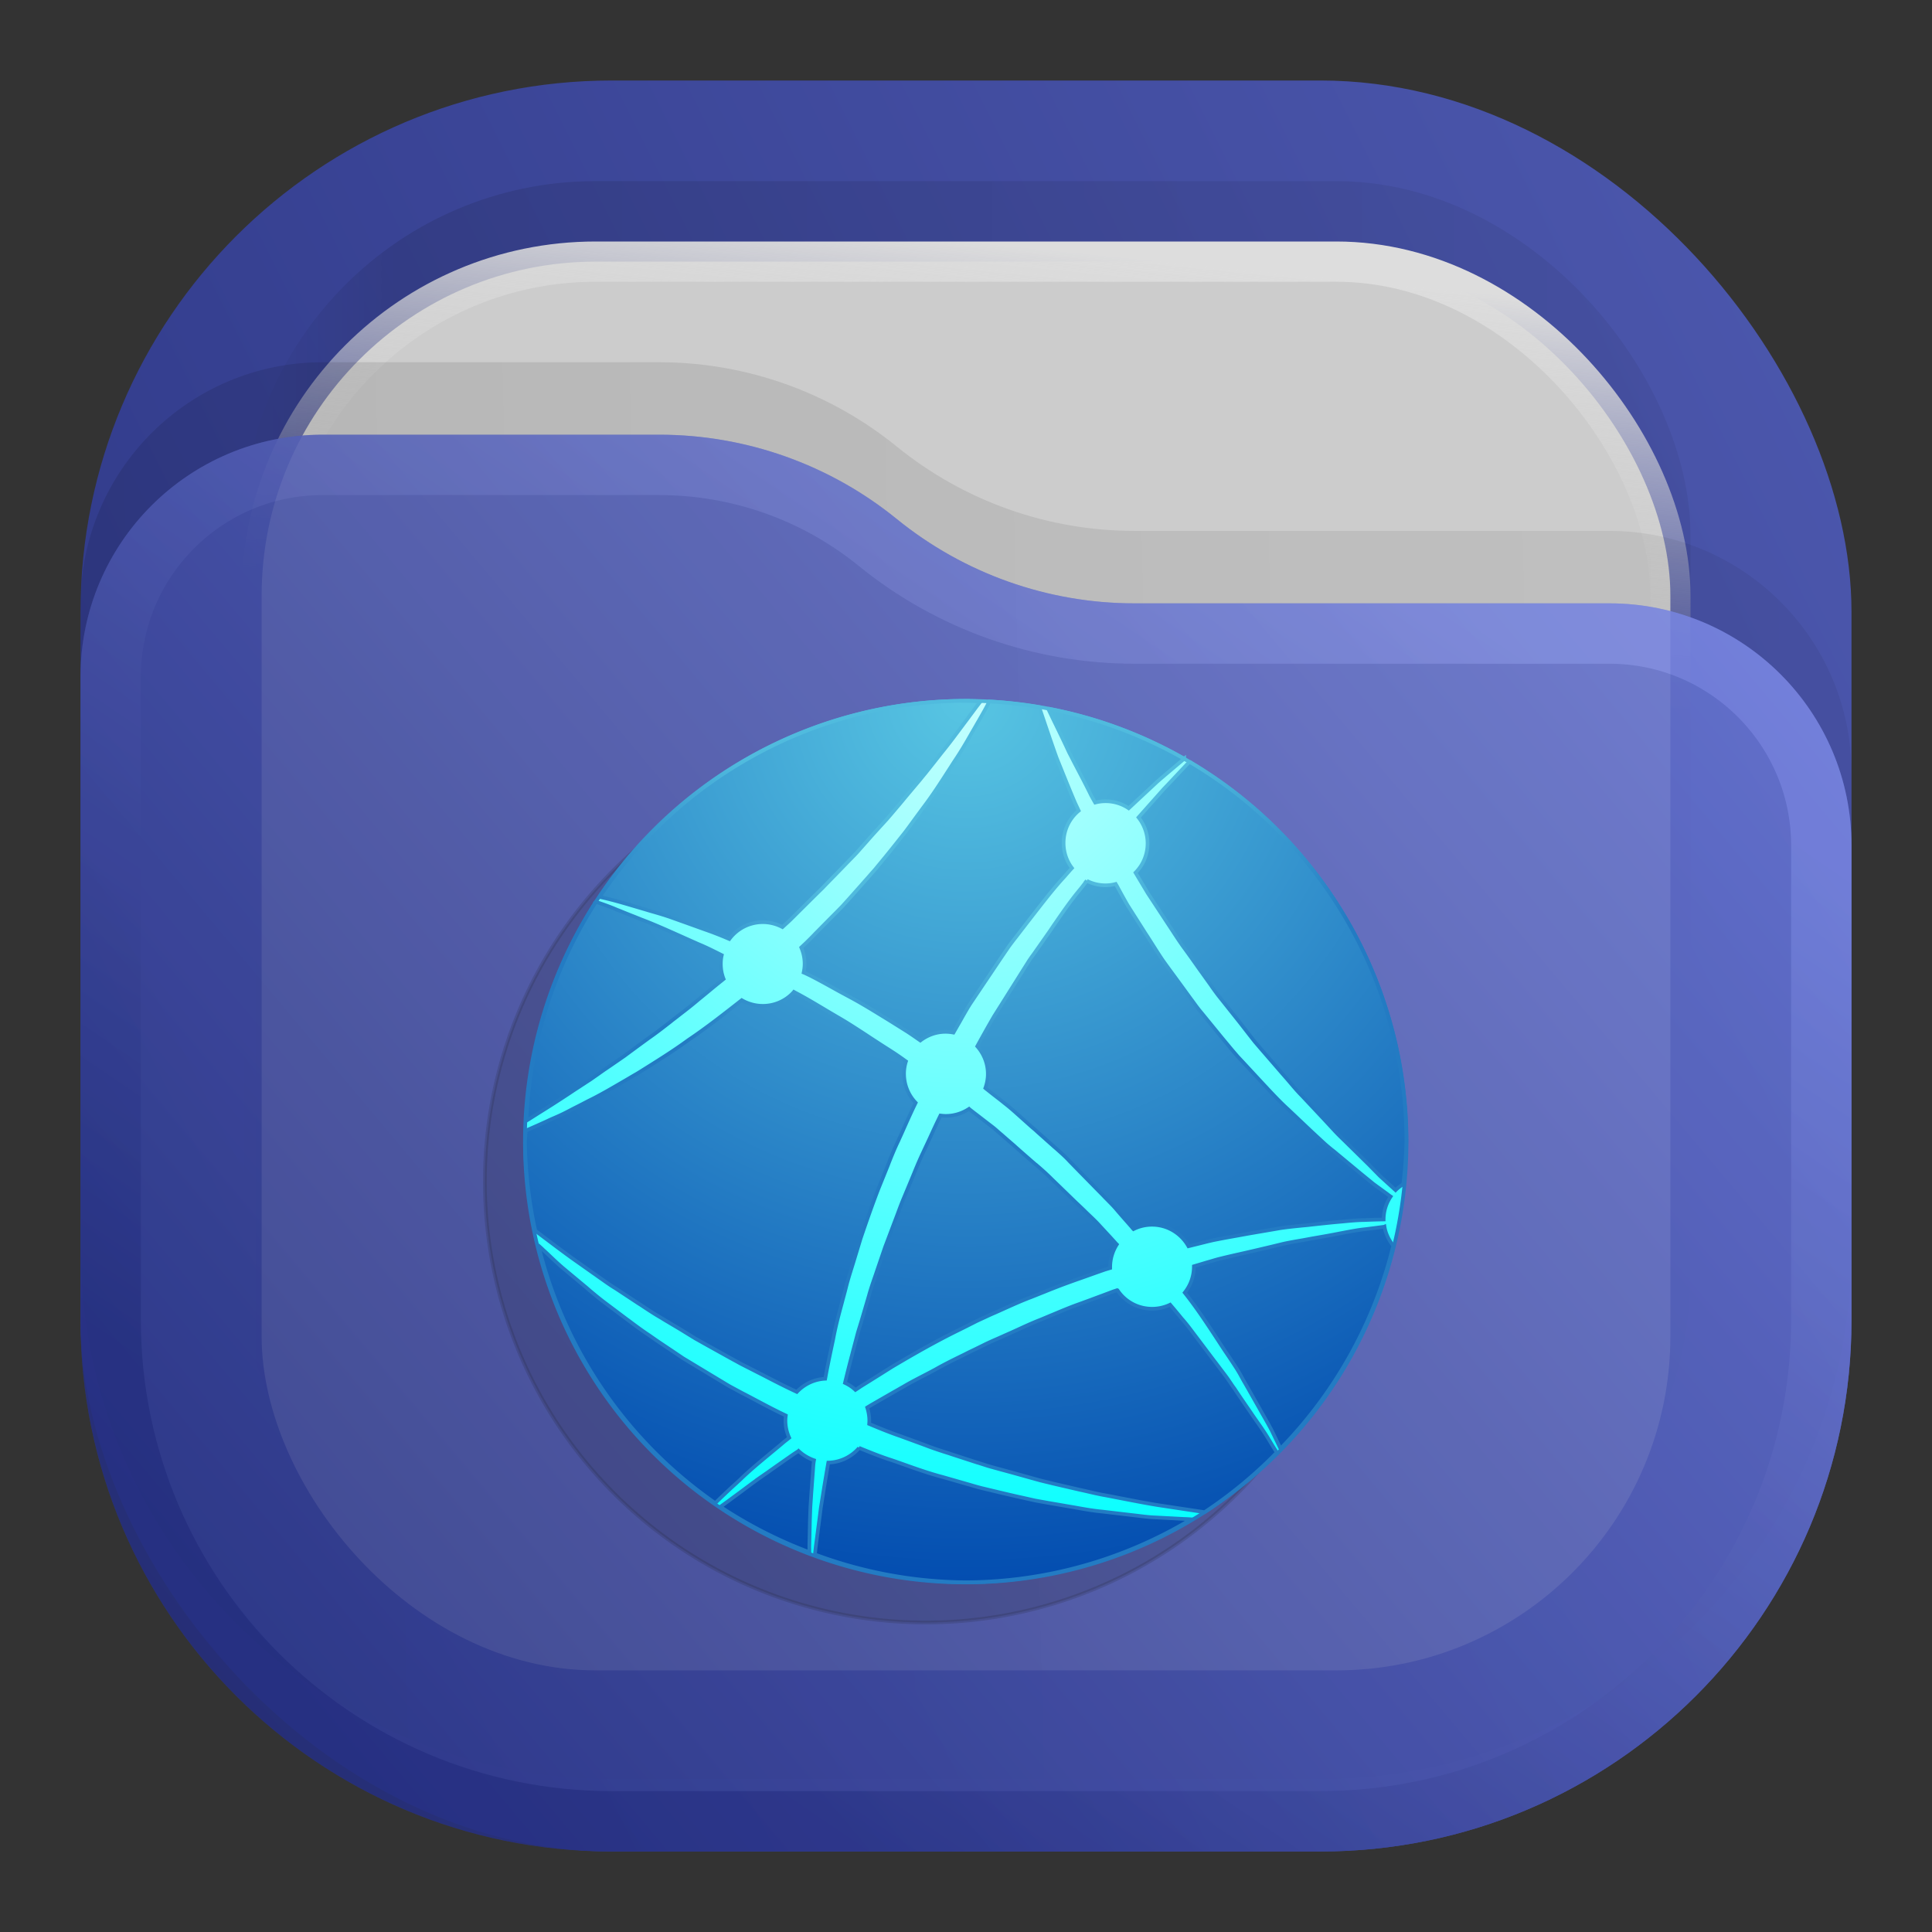 <?xml version="1.0" encoding="UTF-8" standalone="no"?>
<svg
   width="24"
   height="24"
   viewBox="0 0 24 24"
   fill="none"
   version="1.1"
   id="svg17"
   sodipodi:docname="purple-network.svg"
   inkscape:version="1.3 (0e150ed6c4, 2023-07-21)"
   xmlns:inkscape="http://www.inkscape.org/namespaces/inkscape"
   xmlns:sodipodi="http://sodipodi.sourceforge.net/DTD/sodipodi-0.dtd"
   xmlns:xlink="http://www.w3.org/1999/xlink"
   xmlns="http://www.w3.org/2000/svg"
   xmlns:svg="http://www.w3.org/2000/svg">
  <rect x="0" y="0" width="24" height="24" fill="#333333" stroke="none"/>
  <sodipodi:namedview
     id="namedview17"
     pagecolor="#ffffff"
     bordercolor="#000000"
     borderopacity="0.25"
     inkscape:showpageshadow="2"
     inkscape:pageopacity="0.0"
     inkscape:pagecheckerboard="0"
     inkscape:deskcolor="#d1d1d1"
     inkscape:zoom="16.895833"
     inkscape:cx="18.140567"
     inkscape:cy="14.53021"
     inkscape:window-width="1280"
     inkscape:window-height="998"
     inkscape:window-x="0"
     inkscape:window-y="0"
     inkscape:window-maximized="0"
     inkscape:current-layer="svg17" />
  <rect
     opacity="0.812"
     x="1"
     y="1"
     width="22"
     height="22"
     rx="6.6"
     fill="url(#paint0_linear_201_78)"
     id="rect1" />
  <rect
     opacity="0.125"
     x="3"
     y="2.25"
     width="18"
     height="18"
     rx="4.4"
     fill="url(#paint1_linear_201_78)"
     fill-opacity="0.875"
     id="rect2" />
  <rect
     x="3.25"
     y="3.25"
     width="17.5"
     height="17.5"
     rx="4.15"
     fill="#CCCCCC"
     stroke="url(#paint2_linear_201_78)"
     stroke-width="0.5"
     id="rect3" />
  <path
     opacity="0.125"
     d="M1 7.508C1 5.847 2.347 4.5 4.008 4.5H8.19C9.265 4.5 10.307 4.87 11.141 5.548V5.548C11.975 6.225 13.016 6.595 14.091 6.595H19.992C21.653 6.595 23 7.942 23 9.603V15.5C23 19.145 20.045 22.1 16.4 22.1H7.6C3.955 22.1 1 19.145 1 15.5V7.508Z"
     fill="url(#paint3_linear_201_78)"
     fill-opacity="0.875"
     id="path3" />
  <g
     opacity="0.875"
     id="g5">
    <path
       d="M1 8.408C1 6.747 2.347 5.4 4.008 5.4H8.19C9.265 5.4 10.307 5.77 11.141 6.448V6.448C11.975 7.125 13.016 7.495 14.091 7.495H19.992C21.653 7.495 23 8.842 23 10.503V16.4C23 20.045 20.045 23 16.4 23H7.6C3.955 23 1 20.045 1 16.4V8.408Z"
       fill="url(#paint4_linear_201_78)"
       id="path4" />
    <path
       d="M22.625 10.503V16.4C22.625 19.838 19.838 22.625 16.4 22.625H7.6C4.162 22.625 1.375 19.838 1.375 16.4V8.408C1.375 6.954 2.554 5.775 4.008 5.775H8.19C9.179 5.775 10.137 6.115 10.904 6.739C11.805 7.471 12.93 7.87 14.091 7.87H19.992C21.446 7.87 22.625 9.049 22.625 10.503Z"
       stroke="url(#paint5_linear_201_78)"
       stroke-opacity="0.375"
       stroke-width="0.75"
       stroke-linejoin="round"
       id="path5" />
  </g>
  <defs
     id="defs17">
    <linearGradient
       id="paint0_linear_201_78"
       x1="23"
       y1="1"
       x2="1"
       y2="12"
       gradientUnits="userSpaceOnUse">
      <stop
         stop-color="#5361CB"
         id="stop5" />
      <stop
         offset="1"
         stop-color="#2F3B9D"
         id="stop6" />
    </linearGradient>
    <linearGradient
       id="paint1_linear_201_78"
       x1="21"
       y1="4"
       x2="3"
       y2="4"
       gradientUnits="userSpaceOnUse">
      <stop
         stop-opacity="0.5"
         id="stop7" />
      <stop
         offset="0.89"
         id="stop8" />
      <stop
         offset="1"
         stop-opacity="0"
         id="stop9" />
    </linearGradient>
    <linearGradient
       id="paint2_linear_201_78"
       x1="12"
       y1="3"
       x2="11.5"
       y2="8"
       gradientUnits="userSpaceOnUse">
      <stop
         stop-color="#DDDDDD"
         id="stop10" />
      <stop
         offset="1"
         stop-color="#CCCCCC"
         stop-opacity="0"
         id="stop11" />
    </linearGradient>
    <linearGradient
       id="paint3_linear_201_78"
       x1="23"
       y1="9"
       x2="1.012"
       y2="9.521"
       gradientUnits="userSpaceOnUse">
      <stop
         stop-opacity="0.5"
         id="stop12" />
      <stop
         offset="1"
         id="stop13" />
    </linearGradient>
    <linearGradient
       id="paint4_linear_201_78"
       x1="23"
       y1="5.4"
       x2="1.429"
       y2="23.512"
       gradientUnits="userSpaceOnUse">
      <stop
         stop-color="#6C7AD8"
         id="stop14" />
      <stop
         offset="1"
         stop-color="#273182"
         id="stop15" />
    </linearGradient>
    <linearGradient
       id="paint5_linear_201_78"
       x1="15"
       y1="5.5"
       x2="5.5"
       y2="19.5"
       gradientUnits="userSpaceOnUse">
      <stop
         stop-color="#97A5FF"
         id="stop16" />
      <stop
         offset="1"
         stop-color="#141E6F"
         id="stop17" />
    </linearGradient>
    <linearGradient
       id="a"
       x1="-240.47"
       x2="-240.47"
       y1="-60.605"
       y2="-29.026"
       gradientTransform="matrix(0.967,0,0,0.95,262.45,67.575)"
       gradientUnits="userSpaceOnUse">
      <stop
         stop-color="#4285db"
         offset="0"
         id="stop13351" />
      <stop
         stop-color="#42b9db"
         offset="1"
         id="stop13353" />
    </linearGradient>
    <linearGradient
       id="b"
       x1="10.583"
       x2="225.69"
       y1="-184.68"
       y2="-184.68"
       gradientTransform="matrix(0.114,0,0,0.114,18.557,59.5)"
       gradientUnits="userSpaceOnUse">
      <stop
         stop-color="#fafbfb"
         offset="0"
         id="stop13356" />
      <stop
         stop-color="#fafbfb"
         stop-opacity="0"
         offset="1"
         id="stop13358" />
    </linearGradient>
    <linearGradient
       id="c"
       x1="520"
       x2="410"
       y1="-620"
       y2="-620"
       gradientTransform="matrix(0.03,0,0,0.03,18.557,59.5)"
       gradientUnits="userSpaceOnUse">
      <stop
         offset="0"
         id="stop13361" />
      <stop
         stop-opacity="0"
         offset="1"
         id="stop13363" />
    </linearGradient>
    <linearGradient
       id="paint7_linear_207_95"
       x1="16.675"
       y1="9"
       x2="8.286"
       y2="19.755"
       gradientUnits="userSpaceOnUse"
       gradientTransform="translate(-0.466)">
      <stop
         stop-color="#0BB1CB"
         id="stop30" />
      <stop
         offset="1"
         stop-color="#006599"
         id="stop31" />
    </linearGradient>
    <linearGradient
       id="paint6_linear_207_44"
       x1="18.439"
       y1="8.107"
       x2="9.388"
       y2="21.115"
       gradientUnits="userSpaceOnUse"
       gradientTransform="matrix(0.933,0,0,0.933,0.84,0.569)">
      <stop
         stop-color="#E996B1"
         id="stop20" />
      <stop
         offset="1"
         stop-color="#BC546F"
         id="stop21" />
    </linearGradient>
    <linearGradient
       id="paint8_linear_202_66"
       x1="18.6"
       y1="10.239"
       x2="9.521"
       y2="22.78"
       gradientUnits="userSpaceOnUse">
      <stop
         stop-color="#3C9BCE"
         id="stop26" />
      <stop
         offset="1"
         stop-color="#00405F"
         id="stop27" />
    </linearGradient>
    <linearGradient
       id="paint9_linear_202_66"
       x1="11.5"
       y1="7.642"
       x2="7.2"
       y2="11.942"
       gradientUnits="userSpaceOnUse">
      <stop
         stop-color="#3C9BCE"
         id="stop28" />
      <stop
         offset="1"
         stop-color="#00405F"
         id="stop29-0" />
    </linearGradient>
    <linearGradient
       id="paint6_linear_207_79"
       x1="17.133"
       y1="8.333"
       x2="6.867"
       y2="20.067"
       gradientUnits="userSpaceOnUse"
       gradientTransform="matrix(0.937,0,0,0.937,0.75,0.906)">
      <stop
         stop-color="#FF7C7D"
         id="stop19" />
      <stop
         offset="1"
         stop-color="#751010"
         id="stop20-9" />
    </linearGradient>
    <linearGradient
       id="paint6_linear_211_10"
       x1="18"
       y1="9"
       x2="6"
       y2="21"
       gradientUnits="userSpaceOnUse"
       gradientTransform="matrix(0.875,0,0,0.941,1.489,0.504)">
      <stop
         stop-color="#999999"
         id="stop19-9" />
      <stop
         offset="1"
         stop-color="#333333"
         id="stop20-4" />
    </linearGradient>
    <radialGradient
       inkscape:collect="always"
       xlink:href="#linearGradient18-1"
       id="radialGradient21-2"
       cx="10.993"
       cy="8.773"
       fx="10.993"
       fy="8.773"
       r="4.598"
       gradientTransform="matrix(1,0,0,1,0,7.1307243e-5)"
       gradientUnits="userSpaceOnUse" />
    <linearGradient
       id="linearGradient18-1"
       inkscape:collect="always">
      <stop
         style="stop-color:#50bbde;stop-opacity:1;"
         offset="0.523"
         id="stop19-7" />
      <stop
         style="stop-color:#237bc3;stop-opacity:1;"
         offset="1"
         id="stop21-43" />
    </linearGradient>
    <radialGradient
       inkscape:collect="always"
       xlink:href="#paint0_radial_2_164-4"
       id="radialGradient3-7"
       gradientUnits="userSpaceOnUse"
       gradientTransform="matrix(0,9.182,-9.182,0,10.993,8.765)"
       cx="0"
       cy="0"
       r="1" />
    <radialGradient
       id="paint0_radial_2_164-4"
       cx="0"
       cy="0"
       r="1"
       gradientUnits="userSpaceOnUse"
       gradientTransform="matrix(0,22,-22,0,32,1)">
      <stop
         stop-color="#C5FFFE"
         id="stop8570-4" />
      <stop
         offset="1"
         stop-color="#00FFFF"
         id="stop8572-3" />
    </radialGradient>
    <radialGradient
       inkscape:collect="always"
       xlink:href="#linearGradient18-1"
       id="radialGradient22-0"
       gradientUnits="userSpaceOnUse"
       gradientTransform="matrix(1,0,0,1,0,7.1307243e-5)"
       cx="10.993"
       cy="8.773"
       fx="10.993"
       fy="8.773"
       r="4.598" />
    <radialGradient
       inkscape:collect="always"
       xlink:href="#paint1_radial_2_164-8"
       id="radialGradient4-7"
       gradientUnits="userSpaceOnUse"
       gradientTransform="matrix(1.6024991e-5,9.182,-9.182,1.6024991e-5,10.993,8.765)"
       cx="0"
       cy="0"
       r="1" />
    <radialGradient
       id="paint1_radial_2_164-8"
       cx="0"
       cy="0"
       r="1"
       gradientUnits="userSpaceOnUse"
       gradientTransform="matrix(3.8397244e-5,22,-22,3.8397244e-5,-8,1)">
      <stop
         stop-color="#58C6E3"
         id="stop8575-6" />
      <stop
         offset="1"
         stop-color="#034DB0"
         id="stop8577-8" />
    </radialGradient>
    <radialGradient
       inkscape:collect="always"
       xlink:href="#linearGradient18-1"
       id="radialGradient23-8"
       gradientUnits="userSpaceOnUse"
       gradientTransform="matrix(1,0,0,1,0,7.1307243e-5)"
       cx="10.993"
       cy="8.773"
       fx="10.993"
       fy="8.773"
       r="4.598" />
  </defs>
  <g
     id="g29-4"
     transform="translate(0,0.178)">
    <path
       id="path23-3"
       style="opacity:0.15;fill:#1a1a1a;stroke:#1a1a1a;stroke-width:0.046;stroke-dasharray:none;stroke-opacity:1"
       d="M 11.5,9.023 A 5.477,5.477 0 0 0 6.023,14.5 5.477,5.477 0 0 0 11.5,19.977 5.477,5.477 0 0 0 16.977,14.5 5.477,5.477 0 0 0 11.5,9.023 Z" />
    <g
       id="g21-1"
       transform="matrix(0.913,0,0,0.913,1.046,0.741)">
      <g
         id="g18-4"
         transform="matrix(1.31,0,0,1.31,-2.406,-2.969)"
         style="stroke:url(#radialGradient21-2);stroke-width:0.038;stroke-dasharray:none;stroke-opacity:1">
        <path
           id="path8566-9"
           style="fill:url(#radialGradient3-7);stroke:url(#radialGradient22-0);stroke-width:0.038;stroke-dasharray:none;stroke-opacity:1"
           d="M 10.993,8.777 A 4.578,4.578 0 0 0 6.414,13.355 4.578,4.578 0 0 0 10.993,17.934 4.578,4.578 0 0 0 15.571,13.355 4.578,4.578 0 0 0 10.993,8.777 Z" />
        <path
           id="path3-2-2"
           style="fill:url(#radialGradient4-7);stroke:url(#radialGradient23-8);stroke-width:0.038;stroke-dasharray:none;stroke-opacity:1"
           d="M 10.993,8.777 A 4.578,4.578 0 0 0 7.191,10.814 c 0.103,0.022 0.218,0.054 0.348,0.093 0.038,0.011 0.078,0.023 0.119,0.035 0.026,0.008 0.053,0.016 0.081,0.024 0.07,0.02 0.144,0.042 0.218,0.069 0.104,0.037 0.212,0.076 0.326,0.117 0.084,0.029 0.168,0.062 0.254,0.099 0.079,-0.106 0.205,-0.175 0.348,-0.175 0.073,0 0.143,0.019 0.204,0.051 l 0.045,-0.041 c 0.027,-0.024 0.053,-0.05 0.078,-0.075 0.015,-0.015 0.031,-0.031 0.046,-0.046 0.083,-0.082 0.165,-0.164 0.247,-0.244 0.045,-0.047 0.091,-0.094 0.136,-0.14 0.034,-0.035 0.068,-0.07 0.102,-0.105 0.022,-0.023 0.045,-0.046 0.067,-0.069 0.017,-0.017 0.033,-0.034 0.049,-0.051 l 0.11,-0.124 c 0.068,-0.078 0.137,-0.152 0.204,-0.226 l 0.012,-0.014 c 0.041,-0.047 0.081,-0.095 0.121,-0.142 0.027,-0.032 0.053,-0.064 0.079,-0.095 0.032,-0.038 0.064,-0.076 0.095,-0.113 0.008,-0.009 0.015,-0.018 0.023,-0.027 0.008,-0.01 0.016,-0.019 0.024,-0.029 0.015,-0.019 0.03,-0.037 0.045,-0.055 0.059,-0.074 0.116,-0.146 0.17,-0.215 0.081,-0.099 0.152,-0.196 0.218,-0.284 0.025,-0.034 0.05,-0.066 0.073,-0.098 0.021,-0.028 0.041,-0.055 0.061,-0.082 0.018,-0.024 0.036,-0.047 0.053,-0.07 a 4.578,4.578 0 0 0 -0.155,-0.004 z m 0.245,0.007 c -0.005,0.01 -0.01,0.019 -0.015,0.029 -0.023,0.045 -0.05,0.093 -0.079,0.143 -0.006,0.011 -0.012,0.022 -0.019,0.033 -0.022,0.038 -0.044,0.077 -0.068,0.118 -0.054,0.095 -0.113,0.197 -0.183,0.3 -0.02,0.031 -0.04,0.063 -0.061,0.095 -0.079,0.123 -0.163,0.254 -0.261,0.383 -0.022,0.03 -0.044,0.06 -0.067,0.091 -0.039,0.053 -0.078,0.108 -0.119,0.162 -0.067,0.085 -0.135,0.171 -0.206,0.258 -0.035,0.043 -0.071,0.086 -0.107,0.13 -0.017,0.02 -0.035,0.039 -0.052,0.059 -0.02,0.023 -0.04,0.046 -0.061,0.069 -0.028,0.032 -0.057,0.065 -0.086,0.097 -0.048,0.055 -0.097,0.109 -0.147,0.164 -0.02,0.02 -0.04,0.041 -0.06,0.061 -0.063,0.063 -0.126,0.127 -0.189,0.191 -0.014,0.014 -0.027,0.027 -0.04,0.041 -0.028,0.029 -0.057,0.058 -0.086,0.086 l -0.048,0.045 c 0.022,0.052 0.035,0.109 0.035,0.17 0,0.03 -0.004,0.061 -0.01,0.09 0.005,0.002 0.01,0.004 0.015,0.006 0.02,0.01 0.04,0.019 0.06,0.029 0.086,0.044 0.172,0.092 0.259,0.14 0.044,0.025 0.09,0.049 0.134,0.073 0.121,0.064 0.238,0.136 0.357,0.209 0.014,0.008 0.027,0.017 0.041,0.025 0.066,0.041 0.133,0.083 0.2,0.125 0.049,0.031 0.098,0.066 0.146,0.099 0.073,-0.056 0.164,-0.09 0.262,-0.09 0.028,0 0.055,0.003 0.082,0.008 l 0.047,-0.082 c 0.016,-0.027 0.031,-0.054 0.046,-0.081 0.03,-0.052 0.059,-0.104 0.092,-0.153 l 0.303,-0.451 0.076,-0.112 c 0.017,-0.025 0.035,-0.048 0.053,-0.072 0.01,-0.013 0.019,-0.025 0.029,-0.037 0.055,-0.072 0.11,-0.143 0.165,-0.214 0.022,-0.028 0.044,-0.057 0.066,-0.085 0.089,-0.114 0.178,-0.228 0.277,-0.335 0.016,-0.019 0.033,-0.038 0.049,-0.056 0.009,-0.011 0.018,-0.02 0.028,-0.031 -0.055,-0.072 -0.087,-0.163 -0.087,-0.261 0,-0.134 0.06,-0.255 0.157,-0.335 l -0.037,-0.079 C 12.08,9.725 12.032,9.606 11.984,9.487 11.968,9.447 11.952,9.408 11.936,9.368 11.895,9.254 11.856,9.139 11.817,9.024 11.801,8.976 11.785,8.929 11.769,8.882 l -0.011,-0.039 a 4.578,4.578 0 0 0 -0.52,-0.059 z m 0.61,0.074 c 0.028,0.058 0.056,0.117 0.084,0.174 0.045,0.093 0.09,0.185 0.133,0.279 0.025,0.048 0.049,0.096 0.074,0.143 0.053,0.102 0.107,0.204 0.157,0.307 0.014,0.025 0.027,0.049 0.041,0.073 0.034,-0.009 0.071,-0.014 0.108,-0.014 0.088,0 0.172,0.027 0.24,0.073 l 0.295,-0.275 c 0.071,-0.062 0.144,-0.123 0.216,-0.184 0.022,-0.018 0.044,-0.037 0.065,-0.055 A 4.578,4.578 0 0 0 11.848,8.858 Z m 1.468,0.552 c -0.027,0.029 -0.054,0.058 -0.081,0.086 -0.061,0.065 -0.122,0.131 -0.184,0.195 l -0.264,0.297 c 0.058,0.074 0.094,0.167 0.094,0.269 0,0.119 -0.047,0.226 -0.125,0.305 l 0.127,0.212 0.182,0.277 c 0.021,0.032 0.043,0.065 0.064,0.097 0.039,0.06 0.078,0.12 0.12,0.179 0.04,0.054 0.08,0.11 0.119,0.165 0.025,0.035 0.049,0.07 0.074,0.104 l 0.096,0.134 c 0.004,0.006 0.008,0.012 0.012,0.018 0.028,0.039 0.056,0.078 0.086,0.115 l 0.207,0.26 0.101,0.13 0.051,0.065 0.054,0.063 0.217,0.251 c 0.025,0.029 0.05,0.057 0.075,0.086 0.047,0.055 0.093,0.111 0.144,0.162 l 0.227,0.242 0.113,0.122 c 0.025,0.027 0.051,0.053 0.077,0.078 0.013,0.013 0.027,0.026 0.04,0.039 l 0.237,0.233 0.117,0.119 0.123,0.112 c 0.008,0.007 0.017,0.015 0.025,0.023 0.004,0.004 0.009,0.007 0.013,0.011 0.024,-0.024 0.051,-0.044 0.08,-0.062 a 4.578,4.578 0 0 0 0.032,-0.443 4.578,4.578 0 0 0 -2.255,-3.945 z m -1.065,1.236 c -0.01,0.012 -0.02,0.025 -0.029,0.037 -0.013,0.017 -0.026,0.034 -0.04,0.051 -0.093,0.111 -0.176,0.231 -0.258,0.35 -0.019,0.027 -0.037,0.054 -0.055,0.081 -0.051,0.073 -0.102,0.146 -0.153,0.218 -0.008,0.012 -0.016,0.023 -0.024,0.034 -0.018,0.024 -0.035,0.049 -0.051,0.074 l -0.071,0.113 -0.283,0.45 c -0.06,0.103 -0.118,0.207 -0.175,0.311 0.068,0.077 0.11,0.177 0.11,0.288 0,0.051 -0.01,0.101 -0.026,0.146 0.008,0.007 0.017,0.014 0.025,0.02 0.041,0.033 0.082,0.065 0.124,0.097 l 0.094,0.075 c 0.019,0.016 0.038,0.032 0.057,0.049 0.012,0.01 0.023,0.021 0.035,0.031 0.038,0.034 0.076,0.068 0.114,0.102 0.022,0.02 0.045,0.04 0.068,0.059 l 0.026,0.024 c 0.052,0.046 0.103,0.092 0.155,0.138 0.013,0.012 0.026,0.023 0.039,0.034 0.047,0.042 0.094,0.083 0.136,0.129 0.039,0.04 0.078,0.08 0.117,0.12 0.072,0.073 0.143,0.146 0.214,0.218 0.01,0.01 0.02,0.02 0.029,0.03 0.017,0.018 0.035,0.035 0.052,0.053 0.027,0.027 0.054,0.055 0.079,0.085 0.024,0.028 0.047,0.055 0.071,0.082 0.026,0.03 0.053,0.06 0.079,0.09 0.004,0.004 0.008,0.009 0.011,0.013 0.004,0.005 0.009,0.011 0.014,0.016 0.058,-0.029 0.123,-0.045 0.192,-0.045 0.163,0 0.304,0.09 0.379,0.223 0.069,-0.017 0.138,-0.034 0.205,-0.051 0.017,-0.004 0.035,-0.008 0.052,-0.012 0.075,-0.015 0.15,-0.029 0.224,-0.042 0.045,-0.008 0.088,-0.016 0.132,-0.024 0.091,-0.016 0.181,-0.031 0.268,-0.046 0.023,-0.004 0.046,-0.008 0.069,-0.012 0.072,-0.011 0.142,-0.018 0.211,-0.025 0.036,-0.004 0.072,-0.006 0.108,-0.011 0.102,-0.011 0.201,-0.022 0.293,-0.03 0.011,-0.001 0.023,-0.002 0.034,-0.003 0.081,-0.008 0.157,-0.015 0.23,-0.016 0.071,-0.003 0.138,-0.005 0.201,-0.006 5.01e-4,-0.089 0.027,-0.17 0.073,-0.238 -0.015,-0.01 -0.028,-0.021 -0.042,-0.031 l -0.136,-0.099 -0.13,-0.106 -0.259,-0.215 c -0.015,-0.013 -0.03,-0.025 -0.046,-0.037 -0.028,-0.023 -0.056,-0.046 -0.083,-0.071 L 14.586,13.252 14.341,13.02 c -0.073,-0.066 -0.141,-0.138 -0.209,-0.21 -0.009,-0.01 -0.018,-0.02 -0.028,-0.03 l -0.23,-0.248 -0.058,-0.062 -0.055,-0.064 -0.108,-0.13 -0.214,-0.262 c -0.036,-0.042 -0.067,-0.086 -0.099,-0.13 l -0.004,-0.005 -0.099,-0.136 c -0.025,-0.034 -0.049,-0.067 -0.074,-0.101 -0.042,-0.057 -0.084,-0.114 -0.125,-0.172 -0.042,-0.062 -0.082,-0.126 -0.122,-0.189 -0.02,-0.032 -0.041,-0.064 -0.061,-0.095 l -0.181,-0.285 c -0.036,-0.062 -0.07,-0.124 -0.104,-0.187 -0.006,-0.012 -0.013,-0.023 -0.02,-0.035 -0.034,0.009 -0.069,0.014 -0.106,0.014 -0.07,0 -0.135,-0.017 -0.194,-0.046 z m -5.098,0.217 a 4.578,4.578 0 0 0 -0.724,2.275 c 0.004,-0.003 0.008,-0.005 0.012,-0.007 0.043,-0.027 0.088,-0.056 0.136,-0.086 0.092,-0.057 0.193,-0.122 0.299,-0.192 0.034,-0.023 0.069,-0.046 0.105,-0.069 0.015,-0.01 0.03,-0.02 0.046,-0.03 0.022,-0.015 0.044,-0.029 0.067,-0.044 0.019,-0.013 0.037,-0.026 0.056,-0.039 0.019,-0.013 0.038,-0.027 0.058,-0.041 0.028,-0.02 0.057,-0.039 0.086,-0.059 0.051,-0.035 0.102,-0.07 0.155,-0.107 0.081,-0.06 0.164,-0.121 0.249,-0.183 0.074,-0.051 0.146,-0.107 0.218,-0.163 0.013,-0.01 0.026,-0.021 0.039,-0.031 0.024,-0.018 0.047,-0.036 0.071,-0.055 0.064,-0.049 0.128,-0.099 0.19,-0.152 0.047,-0.038 0.094,-0.077 0.141,-0.116 0.04,-0.033 0.08,-0.065 0.121,-0.098 -0.019,-0.048 -0.029,-0.101 -0.029,-0.156 0,-0.032 0.003,-0.062 0.01,-0.091 l -0.006,-0.003 c -0.08,-0.04 -0.157,-0.079 -0.235,-0.111 -0.061,-0.027 -0.119,-0.053 -0.177,-0.079 -0.15,-0.067 -0.29,-0.13 -0.421,-0.179 -0.034,-0.014 -0.067,-0.027 -0.1,-0.04 -0.053,-0.021 -0.104,-0.042 -0.152,-0.061 -0.063,-0.027 -0.124,-0.049 -0.179,-0.068 -0.012,-0.004 -0.025,-0.009 -0.037,-0.014 z m 2.052,0.941 c -0.079,0.087 -0.193,0.141 -0.32,0.141 -0.08,0 -0.155,-0.022 -0.219,-0.059 -0.185,0.145 -0.368,0.289 -0.553,0.413 -0.16,0.117 -0.323,0.218 -0.478,0.315 -0.02,0.013 -0.04,0.025 -0.06,0.037 -0.047,0.027 -0.092,0.054 -0.137,0.08 -0.127,0.074 -0.248,0.145 -0.366,0.202 -0.044,0.023 -0.086,0.045 -0.128,0.066 -0.034,0.017 -0.067,0.035 -0.099,0.051 -0.046,0.024 -0.093,0.045 -0.138,0.064 -0.025,0.011 -0.049,0.022 -0.072,0.033 -0.077,0.035 -0.147,0.066 -0.212,0.094 a 4.578,4.578 0 0 0 -0.008,0.113 4.578,4.578 0 0 0 0.107,0.927 c 0.043,0.032 0.085,0.064 0.128,0.096 0.083,0.063 0.166,0.125 0.25,0.186 l 0.228,0.161 c 0.025,0.017 0.049,0.035 0.074,0.052 0.051,0.036 0.102,0.073 0.156,0.105 l 0.232,0.153 c 0.008,0.005 0.016,0.01 0.024,0.015 0.069,0.046 0.138,0.092 0.211,0.134 0.026,0.016 0.052,0.032 0.078,0.047 0.053,0.032 0.107,0.063 0.16,0.096 l 0.119,0.073 0.121,0.068 0.243,0.135 c 0.015,0.008 0.029,0.016 0.044,0.024 0.026,0.014 0.052,0.029 0.077,0.042 l 0.124,0.063 c 0.042,0.022 0.085,0.043 0.127,0.065 0.106,0.055 0.212,0.109 0.32,0.159 0.075,-0.079 0.178,-0.131 0.295,-0.137 0.018,-0.099 0.038,-0.198 0.059,-0.297 0.008,-0.038 0.016,-0.075 0.024,-0.112 0.023,-0.127 0.056,-0.252 0.09,-0.377 0.013,-0.05 0.027,-0.1 0.04,-0.151 0.015,-0.062 0.033,-0.122 0.052,-0.183 0.008,-0.026 0.016,-0.051 0.024,-0.077 l 0.079,-0.26 c 0.058,-0.171 0.118,-0.343 0.183,-0.512 l 0.102,-0.252 0.003,-0.009 c 0.032,-0.081 0.065,-0.162 0.103,-0.241 0.018,-0.04 0.037,-0.081 0.055,-0.122 0.041,-0.092 0.082,-0.184 0.126,-0.273 -0.075,-0.078 -0.121,-0.185 -0.121,-0.302 0,-0.044 0.007,-0.087 0.02,-0.128 -0.046,-0.033 -0.092,-0.066 -0.139,-0.096 -0.04,-0.026 -0.08,-0.051 -0.12,-0.077 -0.025,-0.016 -0.049,-0.032 -0.074,-0.048 -0.028,-0.018 -0.055,-0.036 -0.082,-0.054 -0.1,-0.065 -0.199,-0.13 -0.299,-0.187 -0.047,-0.028 -0.094,-0.055 -0.14,-0.083 -0.079,-0.047 -0.156,-0.093 -0.236,-0.137 -0.025,-0.014 -0.049,-0.026 -0.074,-0.04 z m 1.822,1.211 c -0.07,0.046 -0.152,0.073 -0.242,0.073 -0.019,0 -0.037,-0.002 -0.055,-0.004 -0.038,0.077 -0.074,0.155 -0.109,0.232 -0.023,0.05 -0.047,0.1 -0.07,0.15 -0.033,0.069 -0.063,0.14 -0.092,0.211 -0.004,0.011 -0.009,0.021 -0.013,0.032 l -0.102,0.245 c -0.021,0.05 -0.04,0.102 -0.059,0.153 -0.012,0.032 -0.024,0.064 -0.036,0.095 l -0.094,0.249 -0.086,0.252 c -0.008,0.025 -0.017,0.05 -0.026,0.076 -0.02,0.058 -0.04,0.117 -0.056,0.176 l -0.075,0.255 -0.039,0.127 -0.034,0.129 c -0.008,0.031 -0.017,0.063 -0.025,0.095 -0.027,0.1 -0.052,0.2 -0.076,0.3 0.041,0.019 0.077,0.043 0.109,0.073 0.009,-0.006 0.018,-0.011 0.026,-0.017 0.011,-0.007 0.022,-0.015 0.033,-0.022 0.04,-0.025 0.081,-0.05 0.122,-0.076 0.066,-0.041 0.132,-0.083 0.199,-0.125 0.221,-0.131 0.451,-0.263 0.694,-0.382 0.061,-0.03 0.122,-0.061 0.183,-0.092 0.034,-0.016 0.069,-0.032 0.104,-0.048 0.027,-0.013 0.054,-0.025 0.082,-0.037 0.018,-0.008 0.036,-0.016 0.054,-0.024 0.107,-0.048 0.213,-0.097 0.324,-0.139 0.046,-0.018 0.092,-0.037 0.138,-0.055 0.081,-0.033 0.163,-0.065 0.245,-0.095 0.044,-0.016 0.088,-0.032 0.132,-0.047 0.085,-0.03 0.17,-0.061 0.254,-0.09 0.009,-0.003 0.017,-0.005 0.026,-0.008 0.01,-0.003 0.02,-0.006 0.03,-0.009 0,-0.002 1.67e-4,-0.003 0,-0.005 -1.25e-4,-0.002 0,-0.003 0,-0.005 0,-0.087 0.026,-0.167 0.069,-0.235 -0.003,-0.003 -0.007,-0.006 -0.01,-0.01 -0.005,-0.006 -0.01,-0.011 -0.015,-0.017 -0.05,-0.055 -0.101,-0.11 -0.152,-0.165 -0.025,-0.028 -0.052,-0.055 -0.079,-0.081 -0.027,-0.026 -0.055,-0.052 -0.082,-0.079 -0.027,-0.026 -0.054,-0.052 -0.081,-0.077 -0.084,-0.081 -0.168,-0.163 -0.253,-0.245 -0.051,-0.051 -0.104,-0.099 -0.159,-0.146 -0.004,-0.004 -0.009,-0.008 -0.014,-0.011 -0.058,-0.05 -0.115,-0.1 -0.173,-0.151 l -0.003,-0.003 c -0.015,-0.013 -0.031,-0.027 -0.046,-0.041 -0.044,-0.038 -0.088,-0.076 -0.131,-0.114 -0.012,-0.01 -0.023,-0.019 -0.034,-0.029 -0.018,-0.016 -0.036,-0.032 -0.055,-0.047 l -0.095,-0.073 c -0.026,-0.02 -0.053,-0.041 -0.079,-0.061 -0.024,-0.018 -0.047,-0.036 -0.071,-0.055 z m 4.313,1.224 c -0.063,0.009 -0.129,0.017 -0.2,0.026 -0.078,0.008 -0.158,0.024 -0.243,0.04 -0.006,0.001 -0.011,0.002 -0.016,0.003 -0.09,0.018 -0.186,0.035 -0.286,0.052 -0.037,0.007 -0.075,0.014 -0.114,0.021 -0.064,0.011 -0.129,0.022 -0.196,0.037 -0.106,0.026 -0.215,0.052 -0.328,0.078 -0.037,0.009 -0.075,0.017 -0.113,0.026 -0.077,0.017 -0.155,0.035 -0.234,0.055 -0.039,0.011 -0.078,0.023 -0.117,0.034 -0.043,0.013 -0.087,0.026 -0.131,0.039 v 0.003 c 0,0.102 -0.035,0.196 -0.095,0.271 0.127,0.16 0.236,0.327 0.339,0.484 0.032,0.049 0.063,0.097 0.095,0.144 0.034,0.05 0.066,0.099 0.098,0.148 0.02,0.031 0.039,0.063 0.056,0.095 0.01,0.018 0.019,0.035 0.029,0.052 0.02,0.035 0.04,0.069 0.059,0.103 0.033,0.058 0.065,0.115 0.096,0.169 0.014,0.025 0.027,0.049 0.041,0.073 0.033,0.058 0.065,0.113 0.092,0.166 0.033,0.068 0.062,0.129 0.09,0.186 a 4.578,4.578 0 0 0 1.171,-2.108 c -0.045,-0.057 -0.079,-0.123 -0.091,-0.198 z m -8.785,0.196 a 4.578,4.578 0 0 0 1.836,2.675 c 0.05,-0.05 0.105,-0.102 0.167,-0.16 0.031,-0.028 0.063,-0.057 0.096,-0.088 0.086,-0.084 0.187,-0.168 0.295,-0.258 0.042,-0.035 0.085,-0.07 0.13,-0.108 0.016,-0.014 0.033,-0.028 0.05,-0.041 0.01,-0.008 0.02,-0.016 0.03,-0.024 -0.025,-0.055 -0.039,-0.115 -0.039,-0.179 0,-0.017 0.002,-0.035 0.004,-0.052 -0.111,-0.052 -0.219,-0.11 -0.327,-0.167 -0.043,-0.023 -0.087,-0.046 -0.13,-0.068 l -0.126,-0.068 c -0.026,-0.015 -0.051,-0.03 -0.077,-0.046 -0.015,-0.009 -0.03,-0.018 -0.045,-0.027 l -0.242,-0.146 -0.121,-0.073 -0.117,-0.079 c -0.054,-0.036 -0.108,-0.072 -0.161,-0.108 -0.024,-0.017 -0.049,-0.034 -0.073,-0.051 -0.076,-0.05 -0.148,-0.104 -0.22,-0.158 l -0.01,-0.007 -0.226,-0.17 c -0.054,-0.04 -0.105,-0.083 -0.157,-0.126 -0.021,-0.018 -0.041,-0.036 -0.062,-0.053 l -0.217,-0.181 c -0.046,-0.039 -0.091,-0.081 -0.135,-0.123 -0.024,-0.023 -0.048,-0.046 -0.073,-0.068 -0.016,-0.016 -0.033,-0.031 -0.05,-0.046 z m 6.011,0.463 c -0.019,0.006 -0.038,0.012 -0.056,0.019 -0.076,0.029 -0.153,0.057 -0.23,0.086 -0.047,0.017 -0.095,0.035 -0.143,0.052 -0.081,0.03 -0.161,0.064 -0.24,0.097 -0.044,0.018 -0.088,0.037 -0.132,0.055 -0.08,0.031 -0.158,0.067 -0.236,0.103 -0.044,0.02 -0.088,0.04 -0.132,0.059 -0.041,0.019 -0.083,0.037 -0.124,0.055 -0.02,0.009 -0.039,0.018 -0.059,0.027 -0.039,0.019 -0.079,0.039 -0.118,0.058 -0.02,0.01 -0.04,0.019 -0.06,0.029 -0.019,0.009 -0.038,0.019 -0.056,0.028 -0.1,0.049 -0.199,0.097 -0.294,0.151 -0.049,0.027 -0.099,0.053 -0.148,0.078 -0.065,0.034 -0.129,0.067 -0.191,0.104 -0.034,0.019 -0.068,0.039 -0.102,0.058 -0.075,0.043 -0.148,0.085 -0.221,0.127 -0.019,0.011 -0.037,0.022 -0.055,0.033 0.014,0.044 0.022,0.09 0.022,0.138 0,0.007 -3.14e-4,0.014 -8.34e-4,0.021 -2.26e-4,0.003 -6.26e-4,0.007 -8.35e-4,0.011 0.107,0.045 0.215,0.089 0.323,0.126 l 0.259,0.095 c 0.084,0.033 0.171,0.061 0.257,0.088 l 0.005,0.002 0.264,0.086 c 0.012,0.004 0.024,0.007 0.036,0.011 0.032,0.01 0.065,0.021 0.097,0.031 l 0.134,0.037 c 0.089,0.024 0.179,0.049 0.268,0.074 l 0.133,0.037 0.135,0.033 0.271,0.063 c 0.023,0.005 0.045,0.01 0.068,0.015 0.068,0.016 0.136,0.032 0.205,0.044 0.064,0.012 0.128,0.025 0.192,0.037 0.118,0.023 0.236,0.046 0.355,0.065 l 0.482,0.073 a 4.578,4.578 0 0 0 0.75,-0.62 c -0.013,-0.021 -0.026,-0.041 -0.04,-0.064 -0.024,-0.039 -0.048,-0.08 -0.075,-0.123 -0.025,-0.039 -0.053,-0.08 -0.082,-0.121 -0.023,-0.033 -0.048,-0.068 -0.072,-0.104 -0.028,-0.041 -0.057,-0.083 -0.087,-0.127 -0.028,-0.041 -0.057,-0.084 -0.086,-0.128 -0.012,-0.016 -0.024,-0.033 -0.035,-0.05 -0.02,-0.029 -0.039,-0.058 -0.061,-0.087 -0.034,-0.045 -0.069,-0.091 -0.105,-0.139 l -0.005,-0.006 c -0.07,-0.093 -0.143,-0.19 -0.218,-0.289 -0.038,-0.051 -0.077,-0.103 -0.122,-0.153 -0.039,-0.048 -0.079,-0.096 -0.12,-0.144 -0.057,0.027 -0.12,0.042 -0.187,0.042 -0.15,0 -0.282,-0.075 -0.36,-0.192 z m -2.681,1.639 c -0.077,0.09 -0.192,0.149 -0.32,0.152 -0.014,0.079 -0.027,0.158 -0.04,0.236 -0.006,0.035 -0.011,0.07 -0.017,0.105 l -0.021,0.132 -0.017,0.133 -0.035,0.266 c -0.003,0.027 -0.006,0.055 -0.009,0.082 a 4.578,4.578 0 0 0 1.567,0.289 4.578,4.578 0 0 0 2.34,-0.654 c -0.025,-0.002 -0.051,-0.003 -0.077,-0.004 l -0.282,-0.015 c -0.063,-0.002 -0.124,-0.009 -0.187,-0.017 -0.031,-0.004 -0.062,-0.007 -0.094,-0.011 l -0.281,-0.033 c -0.094,-0.009 -0.187,-0.025 -0.28,-0.042 l -0.279,-0.048 -0.139,-0.025 -0.138,-0.031 c -0.092,-0.02 -0.184,-0.042 -0.276,-0.064 l -0.138,-0.033 c -0.027,-0.007 -0.054,-0.014 -0.081,-0.022 -0.018,-0.005 -0.037,-0.011 -0.055,-0.016 l -0.272,-0.078 c -0.137,-0.036 -0.271,-0.083 -0.405,-0.131 -0.045,-0.016 -0.09,-0.032 -0.135,-0.047 -0.114,-0.037 -0.222,-0.081 -0.33,-0.125 z m -0.63,0.032 c -0.029,0.018 -0.057,0.037 -0.084,0.056 -0.083,0.058 -0.162,0.113 -0.236,0.166 -0.038,0.026 -0.075,0.052 -0.111,0.077 v 8.35e-4 c -0.011,0.008 -0.022,0.016 -0.033,0.024 -0.024,0.017 -0.047,0.035 -0.069,0.051 -0.023,0.017 -0.045,0.034 -0.067,0.05 -0.042,0.031 -0.082,0.06 -0.119,0.088 -0.029,0.021 -0.057,0.041 -0.083,0.06 -0.003,0.002 -0.006,0.004 -0.009,0.006 a 4.578,4.578 0 0 0 0.925,0.472 c 7.5e-5,-0.021 -0.001,-0.043 -8.35e-4,-0.064 l 0.006,-0.27 0.005,-0.135 0.009,-0.135 0.02,-0.27 c 0.001,-0.021 0.003,-0.042 0.006,-0.063 6.68e-4,-0.006 0.002,-0.012 0.003,-0.018 -0.06,-0.021 -0.115,-0.054 -0.161,-0.097 z" />
      </g>
    </g>
  </g>
</svg>

